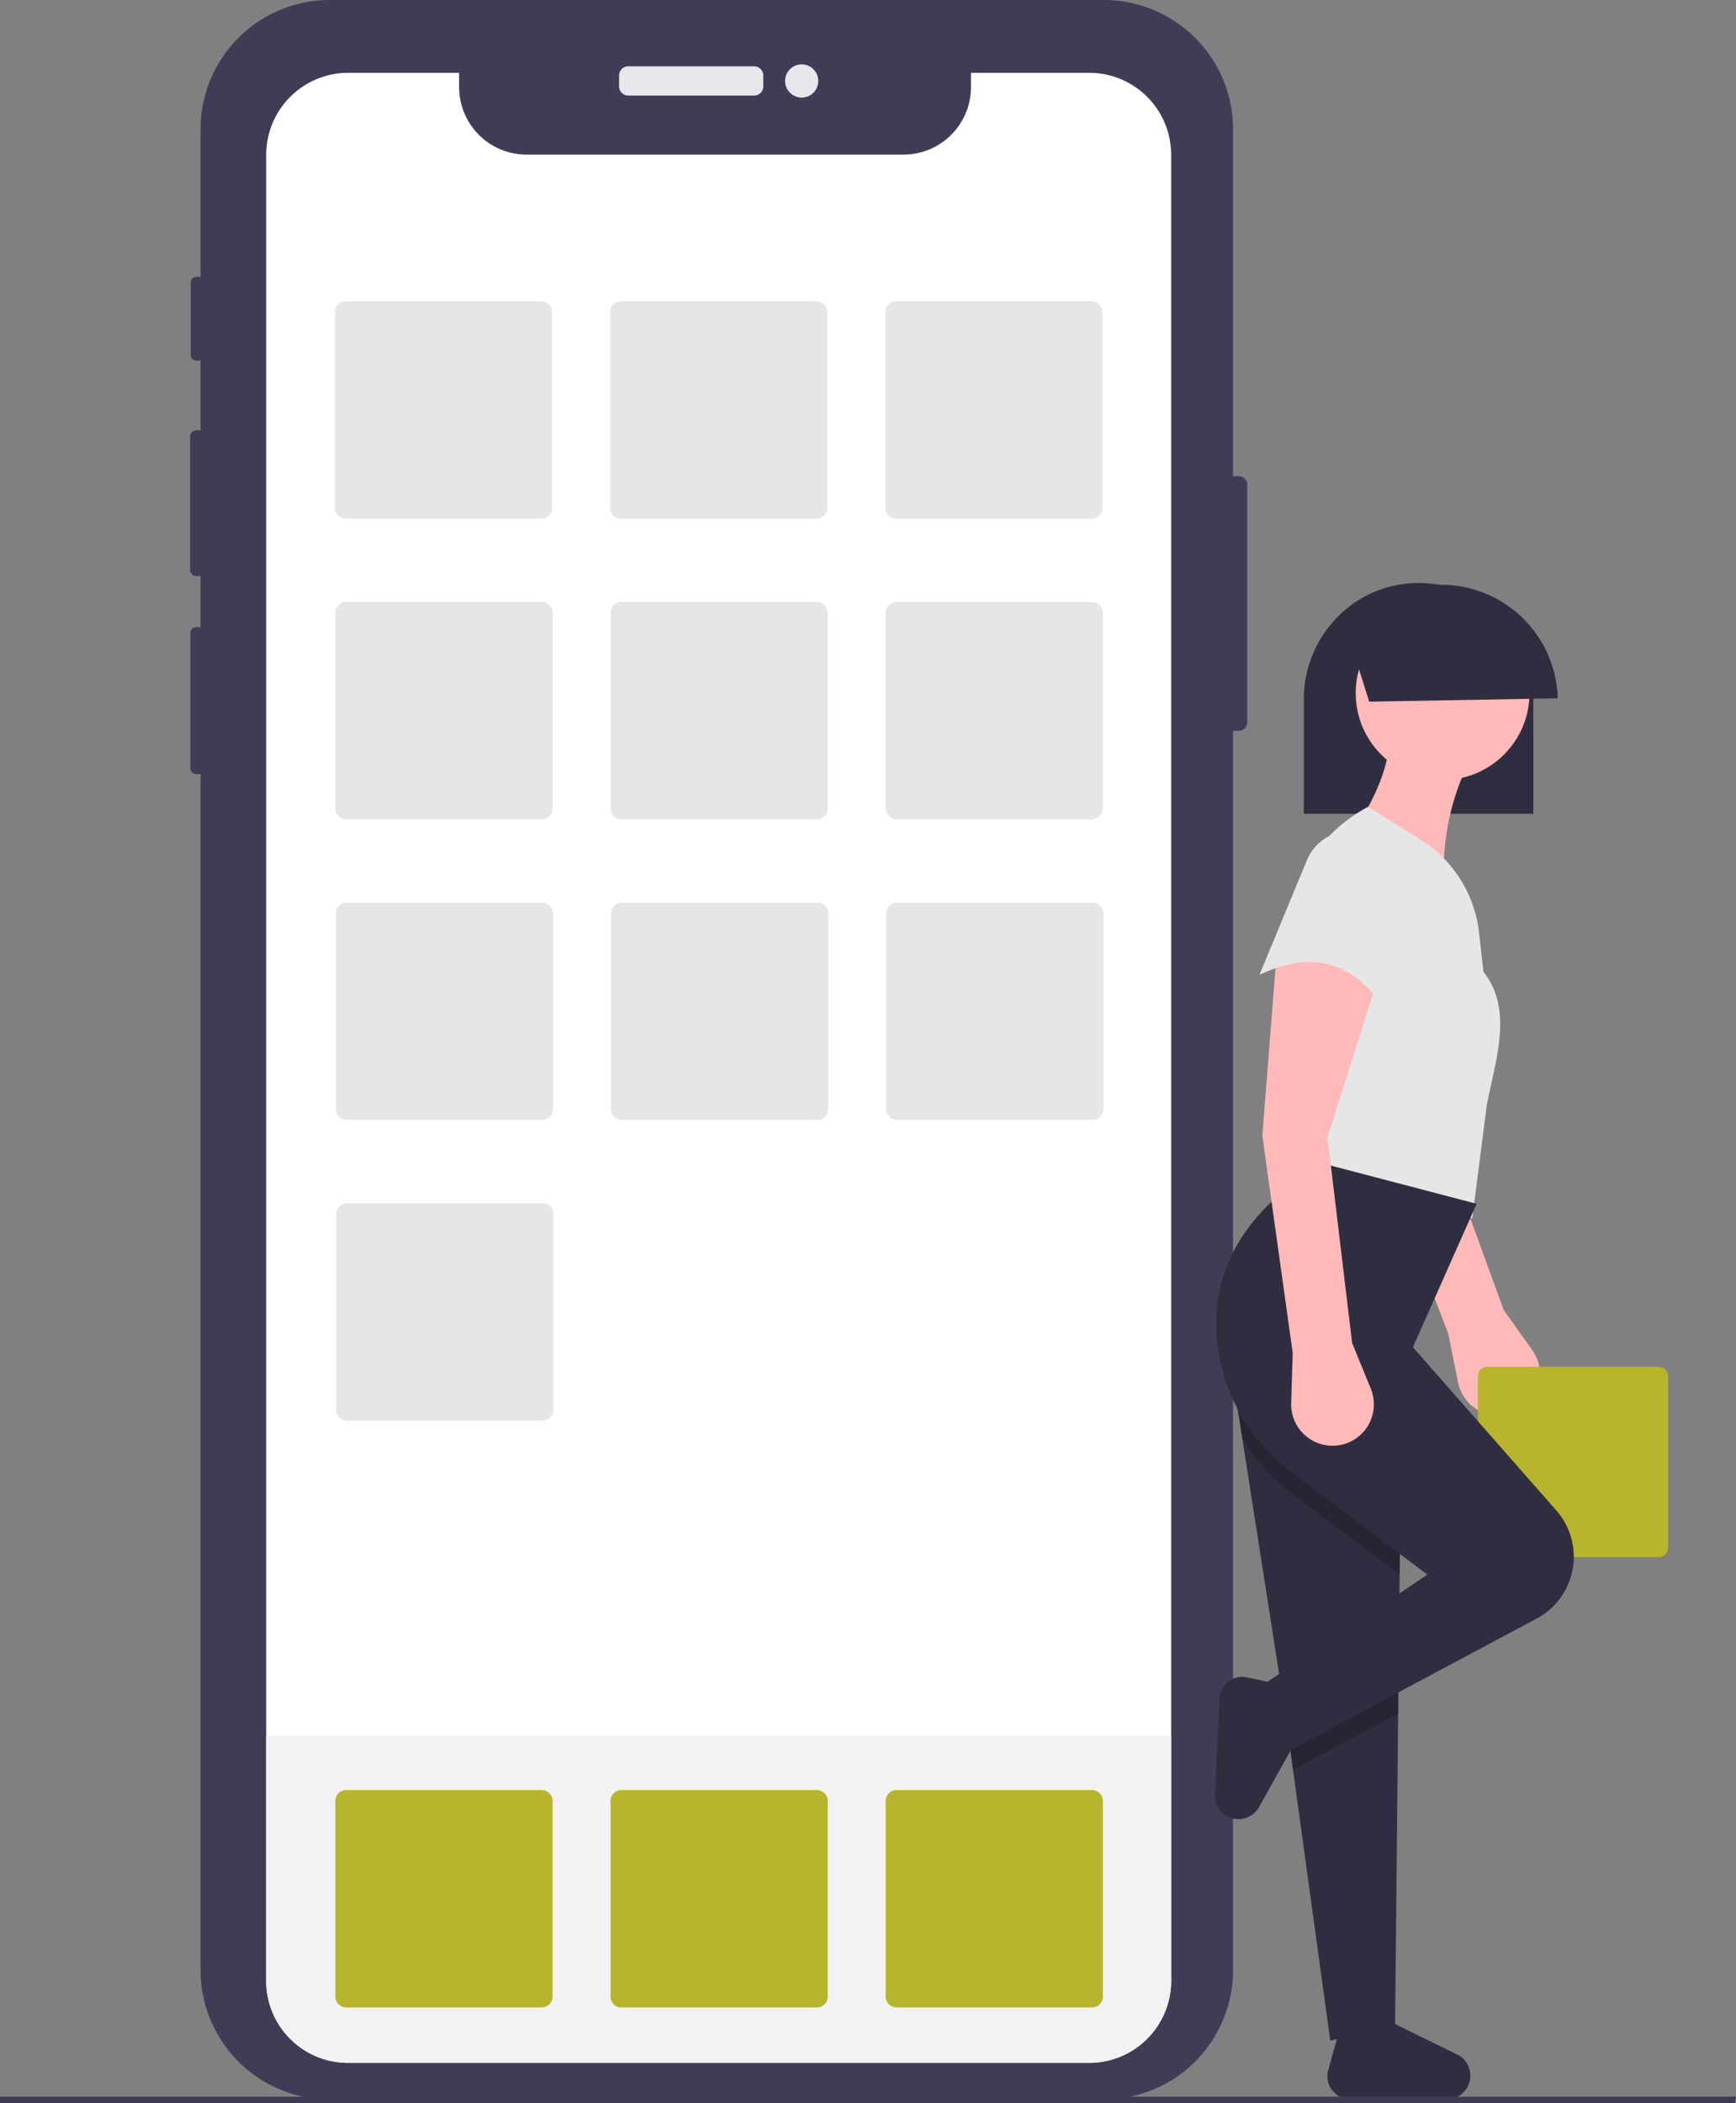 <svg xmlns="http://www.w3.org/2000/svg" data-name="Layer 1" width="574.476" height="695.655" viewBox="0 0 574.476 695.655" xmlns:xlink="http://www.w3.org/1999/xlink"><rect x="0" y="0" width="574.476" height="695.655" fill="#808080" stroke="none"/><path d="M725.498,262.431v78.691a2.751,2.751,0,0,1-2.744,2.744h-1.953V753.797A42.775,42.775,0,0,1,678.029,796.569H421.887a42.764,42.764,0,0,1-42.76-42.768V358.243h-1.414a1.938,1.938,0,0,1-1.941-1.929V311.529a1.941,1.941,0,0,1,1.94-1.941h1.415V292.719h-1.426a2.033,2.033,0,0,1-2.025-2.037V246.508a2.03,2.03,0,0,1,2.025-2.025h1.426V221.456h-1.45a1.795,1.795,0,0,1-1.797-1.792V195.553a1.805,1.805,0,0,1,1.797-1.809h1.45V144.933a42.762,42.762,0,0,1,42.76-42.76H678.029a42.772,42.772,0,0,1,42.772,42.76V259.687h1.953A2.751,2.751,0,0,1,725.498,262.431Z" transform="translate(-312.762 -102.173)" fill="#3f3d56"/><path d="M207.914,21.933h41.622a3.045,3.045,0,0,1,3.045,3.045v3.597a3.045,3.045,0,0,1-3.045,3.045H207.914a3.045,3.045,0,0,1-3.045-3.045v-3.598A3.045,3.045,0,0,1,207.914,21.933Z" fill="#e6e8ec"/><circle cx="265.291" cy="26.778" r="5.495" fill="#e6e8ec"/><path d="M700.32,153.372V757.347a27.141,27.141,0,0,1-27.137,27.125H427.991a27.095,27.095,0,0,1-27.137-27.053V153.396a27.136,27.136,0,0,1,27.137-27.137h36.698v4.709a22.345,22.345,0,0,0,22.345,22.345H611.732a22.345,22.345,0,0,0,22.345-22.345v-4.709h39.106A27.115,27.115,0,0,1,700.32,153.372Z" transform="translate(-312.762 -102.173)" fill="#fff"/><path d="M700.32,676.284v81.064a27.141,27.141,0,0,1-27.137,27.125H427.991a27.095,27.095,0,0,1-27.137-27.053V676.284Z" transform="translate(-312.762 -102.173)" fill="#f2f2f2"/><path d="M427.182,201.835a3.598,3.598,0,0,0-3.594,3.594v64.698a3.598,3.598,0,0,0,3.594,3.594h64.698a3.598,3.598,0,0,0,3.594-3.594V205.429a3.598,3.598,0,0,0-3.594-3.594Z" transform="translate(-312.762 -102.173)" fill="#e6e6e6"/><path d="M518.238,201.835a3.598,3.598,0,0,0-3.594,3.594v64.698a3.598,3.598,0,0,0,3.594,3.594h64.698a3.598,3.598,0,0,0,3.594-3.594V205.429a3.598,3.598,0,0,0-3.594-3.594Z" transform="translate(-312.762 -102.173)" fill="#e6e6e6"/><path d="M609.294,201.835a3.598,3.598,0,0,0-3.594,3.594v64.698a3.598,3.598,0,0,0,3.594,3.594H673.991a3.598,3.598,0,0,0,3.594-3.594V205.429a3.598,3.598,0,0,0-3.594-3.594Z" transform="translate(-312.762 -102.173)" fill="#e6e6e6"/><path d="M427.332,301.278a3.598,3.598,0,0,0-3.594,3.594v64.698a3.598,3.598,0,0,0,3.594,3.594H492.029a3.598,3.598,0,0,0,3.594-3.594V304.872a3.598,3.598,0,0,0-3.594-3.594Z" transform="translate(-312.762 -102.173)" fill="#e6e6e6"/><path d="M518.388,301.278a3.598,3.598,0,0,0-3.594,3.594v64.698a3.598,3.598,0,0,0,3.594,3.594H583.085a3.598,3.598,0,0,0,3.594-3.594V304.872a3.598,3.598,0,0,0-3.594-3.594Z" transform="translate(-312.762 -102.173)" fill="#e6e6e6"/><path d="M609.444,301.278a3.598,3.598,0,0,0-3.594,3.594v64.698a3.598,3.598,0,0,0,3.594,3.594h64.698a3.598,3.598,0,0,0,3.594-3.594V304.872a3.598,3.598,0,0,0-3.594-3.594Z" transform="translate(-312.762 -102.173)" fill="#e6e6e6"/><path d="M427.482,400.72a3.598,3.598,0,0,0-3.594,3.594V469.012a3.598,3.598,0,0,0,3.594,3.594H492.179a3.598,3.598,0,0,0,3.594-3.594V404.314a3.598,3.598,0,0,0-3.594-3.594Z" transform="translate(-312.762 -102.173)" fill="#e6e6e6"/><path d="M518.538,400.72a3.598,3.598,0,0,0-3.594,3.594V469.012a3.598,3.598,0,0,0,3.594,3.594h64.698a3.598,3.598,0,0,0,3.594-3.594V404.314a3.598,3.598,0,0,0-3.594-3.594Z" transform="translate(-312.762 -102.173)" fill="#e6e6e6"/><path d="M609.593,400.72a3.598,3.598,0,0,0-3.594,3.594V469.012a3.598,3.598,0,0,0,3.594,3.594h64.698a3.598,3.598,0,0,0,3.594-3.594V404.314a3.598,3.598,0,0,0-3.594-3.594Z" transform="translate(-312.762 -102.173)" fill="#e6e6e6"/><path d="M427.332,694.255a3.598,3.598,0,0,0-3.594,3.594v64.698a3.598,3.598,0,0,0,3.594,3.594H492.029a3.598,3.598,0,0,0,3.594-3.594V697.85a3.598,3.598,0,0,0-3.594-3.594Z" transform="translate(-312.762 -102.173)" fill="#b8b42d"/><path d="M518.388,694.255a3.598,3.598,0,0,0-3.594,3.594v64.698a3.598,3.598,0,0,0,3.594,3.594H583.085a3.598,3.598,0,0,0,3.594-3.594V697.85a3.598,3.598,0,0,0-3.594-3.594Z" transform="translate(-312.762 -102.173)" fill="#b8b42d"/><path d="M609.444,694.255a3.598,3.598,0,0,0-3.594,3.594v64.698a3.598,3.598,0,0,0,3.594,3.594h64.698a3.598,3.598,0,0,0,3.594-3.594V697.85a3.598,3.598,0,0,0-3.594-3.594Z" transform="translate(-312.762 -102.173)" fill="#b8b42d"/><path d="M427.632,500.163a3.598,3.598,0,0,0-3.594,3.594V568.455a3.598,3.598,0,0,0,3.594,3.594h64.698a3.598,3.598,0,0,0,3.594-3.594V503.757a3.598,3.598,0,0,0-3.594-3.594Z" transform="translate(-312.762 -102.173)" fill="#e6e6e6"/><path d="M791.994,543.19l3.278,16.232a13.689,13.689,0,0,0,16.546,10.618h0a13.689,13.689,0,0,0,8.028-21.262l-9.49-13.342-23.477-64.385,4.286-55.149c-13.474-5.06-27.191-10.727-34.627-.734l9.238,60.343Z" transform="translate(-312.762 -102.173)" fill="#ffb9b9"/><path d="M804.97,554.242a3.152,3.152,0,0,0-3.148,3.148v56.672a3.152,3.152,0,0,0,3.148,3.148h56.672a3.152,3.152,0,0,0,3.148-3.148V557.391a3.152,3.152,0,0,0-3.148-3.148Z" transform="translate(-312.762 -102.173)" fill="#b8b42d"/><path d="M820.158,333.565c0-.334-.006-.663-.012-1.009-.532-21.061-17.204-37.559-37.957-37.559a37.43,37.43,0,0,0-26.851,11.298,38.741,38.741,0,0,0-11.122,27.27v37.766h75.942Z" transform="translate(-312.762 -102.173)" fill="#2f2e41"/><path d="M799.248,789.807h0a7.868,7.868,0,0,0-3.521-7.717l-22.583-11.083-17.026,2.149-4.021,14.416a7.672,7.672,0,0,0,6.711,8.877l31.771.069A7.868,7.868,0,0,0,799.248,789.807Z" transform="translate(-312.762 -102.173)" fill="#2f2e41"/><polygon points="408.248 457.583 410.867 474.313 411.103 475.846 421.168 540.15 424.278 560.025 425.232 566.122 427.878 585.358 440.211 674.941 461.655 670.08 462.679 566.805 462.855 549.076 463.021 534.088 463.17 520.905 463.766 467.884 408.248 457.583" fill="#2f2e41"/><circle cx="477.384" cy="229.243" r="28.752" fill="#ffb9b9"/><path d="M758.28,380.534l32.585,16.293a80.126,80.126,0,0,1,10.063-46.482l-28.273-4.313C772.274,357.385,766.53,368.917,758.28,380.534Z" transform="translate(-312.762 -102.173)" fill="#ffb9b9"/><path d="M742.466,492.665l57.503,12.459,4.792-37.377c3.119-15.986,8.744-31.622-1.106-44.182L802.211,410.645a41.717,41.717,0,0,0-19.349-30.741l-17.395-10.872C729.411,388.538,730.861,436.72,742.466,492.665Z" transform="translate(-312.762 -102.173)" fill="#e6e6e6"/><polygon points="424.278 560.025 425.232 566.122 427.878 585.358 462.679 566.805 462.855 549.076 463.021 534.088 424.278 560.025" opacity="0.2"/><path d="M721.01,559.755l2.619,16.731.236,1.533A62.978,62.978,0,0,0,739.878,595.809l36.054,27.268.596-53.021Z" transform="translate(-312.762 -102.173)" opacity="0.2"/><path d="M728.569,660.863l6.709,22.522,86.677-46.217a23.208,23.208,0,0,0,5.816-35.414l-47.449-53.981,21.085-47.44L741.029,484.519l-6.709,14.376q-21.021,19.622-18.92,45.798a61.64,61.64,0,0,0,24.481,44.113l45.234,34.201Z" transform="translate(-312.762 -102.173)" fill="#2f2e41"/><path d="M721.993,703.844h0a7.801,7.801,0,0,0,7.41-3.976L742.393,676.594l-3.213-16.708-14.519-3.058a7.606,7.606,0,0,0-8.354,7.206l-1.508,31.661A7.801,7.801,0,0,0,721.993,703.844Z" transform="translate(-312.762 -102.173)" fill="#2f2e41"/><path d="M740.549,549.69l-.517,16.552a13.689,13.689,0,0,0,13.682,14.117h0a13.689,13.689,0,0,0,12.673-18.865l-6.191-15.157L752.05,478.289l16.772-52.712c-11.962-8.005-24.021-16.656-33.544-8.626l-4.792,60.858Z" transform="translate(-312.762 -102.173)" fill="#ffb9b9"/><path d="M729.528,424.62c17.655-8.439,31.188-4.134,41.211,11.021l6.498-36.25a19.336,19.336,0,0,0-10.742-20.88h0a15.709,15.709,0,0,0-21.247,8.178Z" transform="translate(-312.762 -102.173)" fill="#e6e6e6"/><path d="M758.634,311.292l7.217,22.96,62.393-1.109a38.57,38.57,0,0,0-69.61-21.851Z" transform="translate(-312.762 -102.173)" fill="#2f2e41"/><polygon points="574.08 695.655 0 695.655 0 693.474 574.476 693.474 574.08 695.655" fill="#3f3d56"/></svg>